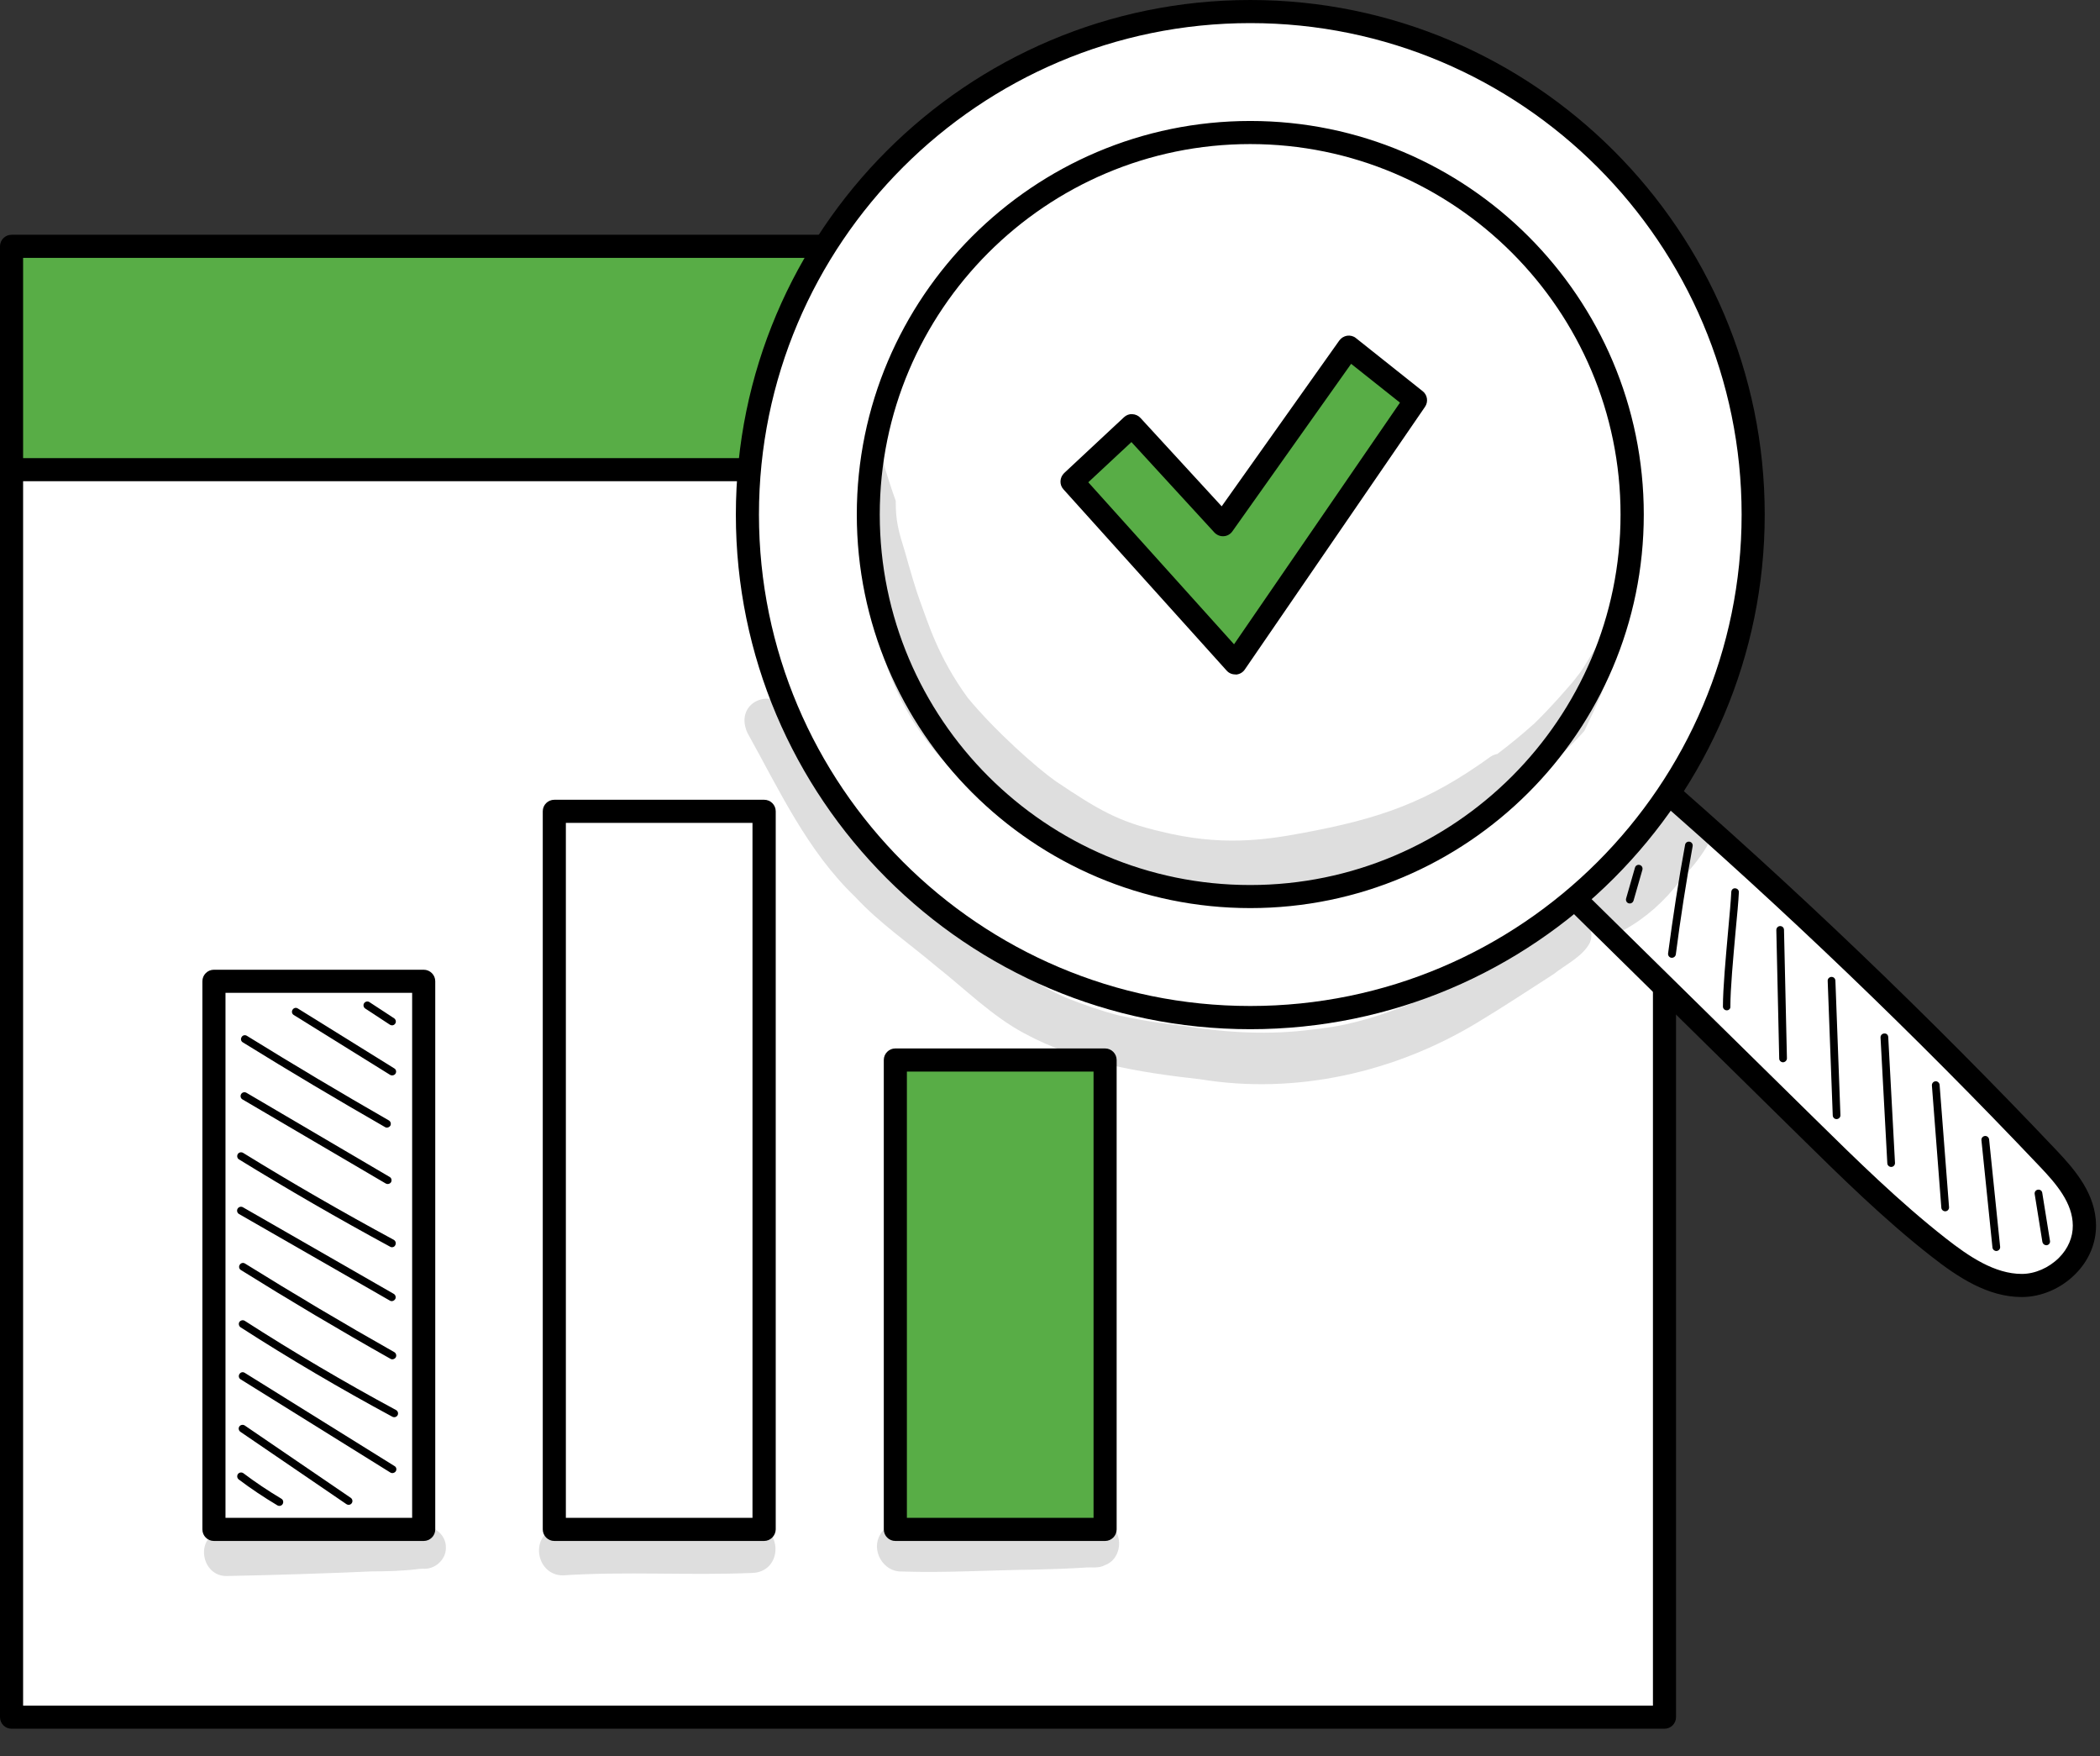 <svg width="61" height="51" viewBox="0 0 61 51" fill="none" xmlns="http://www.w3.org/2000/svg">
<rect x="0" y="0" width="61" height="51" fill="#333333" stroke="none"/>
<path d="M48.357 11.175H0.344V49.868H48.357V11.175Z" fill="white"/>
<path d="M48.349 50.204H0.335C0.15 50.204 0 50.053 0 49.868V11.175C0 10.99 0.15 10.84 0.335 10.84H48.349C48.534 10.84 48.685 10.99 48.685 11.175V49.868C48.685 50.053 48.534 50.204 48.349 50.204ZM0.671 49.533H48.014V11.511H0.671V49.533Z" fill="black"/>
<path d="M48.357 7.153H0.344V13.639H48.357V7.153Z" fill="#58ad46"/>
<path d="M48.349 13.975H0.335C0.15 13.975 0 13.825 0 13.639V7.153C0 6.968 0.15 6.818 0.335 6.818H48.349C48.534 6.818 48.685 6.968 48.685 7.153V13.639C48.685 13.825 48.534 13.975 48.349 13.975ZM0.671 13.304H48.014V7.489H0.671V13.304Z" fill="black"/>
<path d="M22.202 23.561H16.109V44.415H22.202V23.561Z" fill="white"/>
<path d="M22.194 44.751H16.101C15.916 44.751 15.766 44.6 15.766 44.415V23.561C15.766 23.376 15.916 23.226 16.101 23.226H22.198C22.383 23.226 22.533 23.376 22.533 23.561V44.415C22.529 44.6 22.379 44.751 22.194 44.751ZM16.437 44.08H21.858V23.897H16.437V44.08Z" fill="black"/>
<path d="M32.108 30.784H26.016V44.415H32.108V30.784Z" fill="#58ad46"/>
<path d="M32.1 44.751H26.007C25.822 44.751 25.672 44.6 25.672 44.415V30.784C25.672 30.599 25.822 30.448 26.007 30.448H32.1C32.285 30.448 32.436 30.599 32.436 30.784V44.415C32.436 44.6 32.285 44.751 32.1 44.751ZM26.343 44.08H31.765V31.119H26.343V44.08Z" fill="black"/>
<path d="M12.315 28.498H6.223V44.416H12.315V28.498Z" fill="white"/>
<path d="M12.307 44.751H6.214C6.029 44.751 5.879 44.601 5.879 44.416V28.497C5.879 28.312 6.029 28.162 6.214 28.162H12.307C12.492 28.162 12.643 28.312 12.643 28.497V44.416C12.643 44.601 12.492 44.751 12.307 44.751ZM6.55 44.08H11.972V28.833H6.55V44.08Z" fill="black"/>
<path d="M8.115 43.733C8.096 43.733 8.076 43.729 8.057 43.717C7.664 43.482 7.286 43.231 6.935 42.965C6.885 42.927 6.877 42.857 6.912 42.807C6.95 42.757 7.02 42.749 7.07 42.784C7.417 43.046 7.787 43.293 8.173 43.524C8.227 43.555 8.242 43.625 8.211 43.679C8.192 43.713 8.154 43.733 8.115 43.733Z" fill="black"/>
<path d="M10.126 43.702C10.103 43.702 10.084 43.694 10.064 43.683L6.983 41.581C6.933 41.546 6.918 41.477 6.952 41.427C6.987 41.377 7.056 41.365 7.107 41.396L10.188 43.498C10.238 43.532 10.253 43.602 10.219 43.652C10.199 43.683 10.165 43.702 10.126 43.702Z" fill="black"/>
<path d="M11.398 42.78C11.379 42.78 11.356 42.776 11.341 42.765L6.991 40.058C6.937 40.027 6.921 39.957 6.956 39.903C6.991 39.849 7.056 39.834 7.11 39.869L11.46 42.576C11.514 42.606 11.53 42.676 11.495 42.73C11.472 42.761 11.433 42.78 11.398 42.78Z" fill="black"/>
<path d="M11.454 41.157C11.434 41.157 11.419 41.153 11.4 41.145C9.892 40.332 8.407 39.46 6.988 38.546C6.938 38.511 6.923 38.442 6.953 38.392C6.988 38.342 7.058 38.326 7.108 38.357C8.523 39.267 10 40.139 11.504 40.949C11.558 40.979 11.577 41.045 11.55 41.099C11.531 41.134 11.492 41.157 11.454 41.157Z" fill="black"/>
<path d="M11.395 39.476C11.375 39.476 11.356 39.472 11.341 39.46C9.875 38.635 8.414 37.767 6.999 36.884C6.945 36.853 6.929 36.784 6.964 36.73C6.999 36.676 7.064 36.661 7.118 36.695C8.533 37.575 9.991 38.442 11.453 39.267C11.506 39.298 11.526 39.368 11.495 39.422C11.472 39.456 11.433 39.476 11.395 39.476Z" fill="black"/>
<path d="M11.379 37.786C11.359 37.786 11.34 37.783 11.325 37.771L6.944 35.257C6.89 35.226 6.871 35.157 6.901 35.103C6.932 35.049 7.002 35.029 7.056 35.06L11.436 37.574C11.49 37.605 11.51 37.675 11.479 37.729C11.452 37.767 11.417 37.786 11.379 37.786Z" fill="black"/>
<path d="M11.387 36.221C11.368 36.221 11.352 36.218 11.333 36.206C9.845 35.4 8.368 34.548 6.945 33.672C6.891 33.642 6.875 33.572 6.906 33.518C6.937 33.464 7.007 33.449 7.061 33.48C8.48 34.355 9.953 35.203 11.437 36.005C11.491 36.036 11.511 36.102 11.484 36.156C11.468 36.198 11.43 36.221 11.387 36.221Z" fill="black"/>
<path d="M11.261 34.385C11.242 34.385 11.223 34.381 11.203 34.369L7.043 31.928C6.989 31.897 6.973 31.828 7.004 31.774C7.035 31.72 7.104 31.705 7.158 31.735L11.319 34.18C11.373 34.211 11.389 34.281 11.358 34.334C11.338 34.365 11.3 34.385 11.261 34.385Z" fill="black"/>
<path d="M11.237 32.747C11.218 32.747 11.199 32.743 11.183 32.731C9.799 31.937 8.411 31.112 7.053 30.271C6.999 30.24 6.984 30.171 7.019 30.117C7.049 30.063 7.119 30.047 7.173 30.082C8.526 30.919 9.911 31.744 11.295 32.538C11.349 32.569 11.368 32.639 11.338 32.693C11.314 32.727 11.276 32.747 11.237 32.747Z" fill="black"/>
<path d="M11.391 31.231C11.372 31.231 11.349 31.227 11.333 31.216L8.534 29.477C8.48 29.446 8.464 29.376 8.499 29.322C8.534 29.268 8.599 29.253 8.653 29.288L11.453 31.027C11.507 31.058 11.522 31.127 11.488 31.181C11.468 31.212 11.43 31.231 11.391 31.231Z" fill="black"/>
<path d="M11.387 29.777C11.368 29.777 11.345 29.77 11.325 29.758L10.608 29.288C10.558 29.253 10.543 29.184 10.577 29.134C10.612 29.083 10.681 29.068 10.732 29.103L11.449 29.573C11.499 29.608 11.514 29.677 11.48 29.727C11.46 29.758 11.426 29.777 11.387 29.777Z" fill="black"/>
<path d="M45.465 25.822C47.806 28.128 50.15 30.43 52.491 32.736C53.729 33.955 54.967 35.173 56.316 36.23C57.045 36.8 57.851 37.336 58.738 37.336C59.621 37.336 60.562 36.592 60.554 35.59C60.55 34.811 60.01 34.182 59.505 33.65C55.776 29.717 51.878 25.988 47.829 22.479C47.092 23.566 46.348 24.653 45.465 25.822Z" fill="white"/>
<path d="M58.73 37.667C57.742 37.667 56.883 37.1 56.1 36.487C54.734 35.419 53.47 34.174 52.247 32.97L45.221 26.056C45.102 25.937 45.086 25.748 45.19 25.613C46.066 24.452 46.818 23.353 47.547 22.289C47.601 22.208 47.685 22.158 47.782 22.142C47.878 22.131 47.975 22.158 48.044 22.219C52.085 25.721 56.023 29.488 59.744 33.414C60.291 33.992 60.877 34.683 60.885 35.581C60.889 36.102 60.677 36.607 60.288 36.996C59.871 37.42 59.289 37.667 58.73 37.667ZM45.9 25.786L52.718 32.492C53.929 33.684 55.182 34.914 56.516 35.959C57.203 36.499 57.947 36.996 58.73 36.996C59.111 36.996 59.516 36.819 59.809 36.526C60.072 36.264 60.214 35.928 60.21 35.589C60.206 34.937 59.736 34.386 59.254 33.88C55.633 30.063 51.812 26.396 47.886 22.979C47.273 23.881 46.629 24.811 45.9 25.786Z" fill="black"/>
<path d="M36.326 0.336C28.259 0.336 21.719 6.876 21.719 14.943C21.719 23.01 28.259 29.55 36.326 29.55C44.393 29.55 50.933 23.01 50.933 14.943C50.933 6.876 44.393 0.336 36.326 0.336ZM36.326 26.038C30.198 26.038 25.232 21.071 25.232 14.943C25.232 8.816 30.198 3.849 36.326 3.849C42.453 3.849 47.42 8.816 47.42 14.943C47.42 21.071 42.453 26.038 36.326 26.038ZM36.326 26.038C30.198 26.038 25.232 21.071 25.232 14.943C25.232 8.816 30.198 3.849 36.326 3.849C42.453 3.849 47.42 8.816 47.42 14.943C47.42 21.071 42.453 26.038 36.326 26.038Z" fill="white"/>
<path d="M36.318 29.889C28.077 29.889 21.375 23.187 21.375 14.947C21.375 6.706 28.077 0 36.318 0C44.558 0 51.261 6.702 51.261 14.943C51.261 23.183 44.555 29.889 36.318 29.889ZM36.318 0.671C28.447 0.671 22.046 7.072 22.046 14.943C22.046 22.813 28.447 29.215 36.318 29.215C44.188 29.215 50.59 22.813 50.59 14.943C50.59 7.072 44.188 0.671 36.318 0.671ZM36.318 26.372C30.017 26.372 24.888 21.244 24.888 14.943C24.888 8.642 30.013 3.513 36.318 3.513C42.623 3.513 47.748 8.642 47.748 14.943C47.748 21.244 42.619 26.372 36.318 26.372ZM25.555 14.943C25.555 20.878 30.383 25.702 36.314 25.702C42.245 25.702 47.073 20.874 47.073 14.943C47.073 9.012 42.245 4.184 36.314 4.184C30.383 4.184 25.555 9.012 25.555 14.943Z" fill="black"/>
<path d="M47.342 26.238C47.331 26.238 47.323 26.238 47.311 26.234C47.253 26.219 47.219 26.157 47.234 26.095L47.492 25.197C47.508 25.139 47.57 25.101 47.631 25.12C47.689 25.135 47.724 25.197 47.708 25.259L47.45 26.157C47.435 26.207 47.388 26.238 47.342 26.238Z" fill="black"/>
<path d="M48.566 27.815C48.562 27.815 48.554 27.815 48.55 27.815C48.489 27.807 48.446 27.749 48.454 27.688C48.593 26.639 48.755 25.574 48.948 24.533C48.959 24.471 49.017 24.433 49.079 24.444C49.14 24.456 49.179 24.514 49.167 24.576C48.978 25.617 48.813 26.673 48.678 27.722C48.67 27.772 48.624 27.815 48.566 27.815Z" fill="black"/>
<path d="M50.159 29.341C50.097 29.341 50.047 29.291 50.047 29.23C50.047 28.705 50.128 27.822 50.197 27.043C50.24 26.569 50.278 26.16 50.29 25.902C50.294 25.84 50.34 25.79 50.406 25.798C50.467 25.802 50.514 25.852 50.51 25.913C50.498 26.176 50.459 26.588 50.413 27.066C50.344 27.841 50.263 28.717 50.263 29.233C50.27 29.291 50.22 29.341 50.159 29.341Z" fill="black"/>
<path d="M51.794 30.85C51.733 30.85 51.682 30.8 51.682 30.742L51.598 27.009C51.598 26.948 51.644 26.897 51.706 26.894C51.775 26.894 51.818 26.94 51.821 27.002L51.906 30.734C51.906 30.796 51.856 30.846 51.794 30.85Z" fill="black"/>
<path d="M53.348 32.5C53.287 32.5 53.24 32.454 53.237 32.392L53.09 28.486C53.086 28.424 53.136 28.374 53.198 28.37C53.264 28.37 53.31 28.416 53.314 28.478L53.46 32.384C53.464 32.446 53.414 32.496 53.352 32.5H53.348Z" fill="black"/>
<path d="M54.934 33.889C54.876 33.889 54.826 33.843 54.822 33.785L54.625 30.133C54.621 30.071 54.668 30.017 54.729 30.014C54.803 30.006 54.845 30.056 54.849 30.118L55.045 33.769C55.049 33.831 55.003 33.885 54.941 33.889C54.938 33.889 54.938 33.889 54.934 33.889Z" fill="black"/>
<path d="M56.503 35.177C56.445 35.177 56.395 35.131 56.391 35.073L56.117 31.522C56.114 31.46 56.16 31.406 56.221 31.402C56.276 31.394 56.337 31.445 56.341 31.506L56.615 35.058C56.619 35.12 56.572 35.173 56.511 35.177C56.507 35.177 56.503 35.177 56.503 35.177Z" fill="black"/>
<path d="M57.987 36.33C57.93 36.33 57.883 36.287 57.876 36.229L57.556 33.114C57.548 33.052 57.594 32.998 57.656 32.99C57.714 32.982 57.772 33.029 57.779 33.09L58.099 36.206C58.107 36.268 58.061 36.322 57.999 36.33C57.995 36.33 57.991 36.33 57.987 36.33Z" fill="black"/>
<path d="M59.439 36.162C59.385 36.162 59.339 36.124 59.327 36.07L59.103 34.678C59.092 34.616 59.134 34.558 59.196 34.55C59.258 34.539 59.316 34.581 59.323 34.643L59.547 36.035C59.559 36.097 59.516 36.154 59.454 36.162C59.45 36.162 59.443 36.162 59.439 36.162Z" fill="black"/>
<g opacity="0.129">
<path d="M46.65 18.479C46.283 18.787 46.114 19.289 45.801 19.655C45.743 19.759 44.995 20.604 44.571 21.009C44.205 21.336 43.854 21.625 43.495 21.895C43.434 21.907 43.368 21.93 43.306 21.969C41.478 23.291 40.11 23.773 37.8 24.198C36.705 24.402 35.44 24.576 33.716 24.147C32.505 23.866 31.923 23.534 30.658 22.682C30.122 22.304 28.927 21.251 28.113 20.268C27.238 19.073 26.941 18.028 26.759 17.553C26.578 17.064 26.439 16.562 26.297 16.061C26.085 15.375 26.019 15.132 26.019 14.546C25.884 14.171 25.765 13.797 25.653 13.416C25.545 13.366 25.425 13.342 25.306 13.35C25.109 14.858 25.14 16.373 25.329 17.877C25.657 19.177 26.061 20.584 27.307 21.984C28.31 23.091 29 23.473 29.432 23.827C30.438 24.552 31.51 25.216 32.694 25.601C33.342 25.79 34.017 25.867 34.684 25.948C34.688 25.948 34.692 25.948 34.696 25.952C35.424 26.083 36.165 26.087 36.897 26.006C37.472 25.96 38.027 25.79 38.583 25.64C39.736 25.358 40.885 25.003 41.937 24.448C42.365 24.186 42.512 24.082 42.712 23.931C44.004 23.125 45.339 22.007 46.021 21.228C46.199 20.862 46.372 20.492 46.53 20.118C46.731 19.559 46.935 18.999 47.132 18.44C46.981 18.382 46.8 18.386 46.65 18.479Z" fill="black"/>
</g>
<g opacity="0.129">
<path d="M38.311 29.873C38.315 29.873 38.284 29.877 38.211 29.885C38.222 29.885 38.234 29.881 38.246 29.881C38.265 29.881 38.288 29.877 38.311 29.873Z" fill="black"/>
</g>
<g opacity="0.129">
<path d="M49.034 23.245C48.479 23.087 48.105 23.473 47.831 23.897C47.819 23.913 47.808 23.924 47.792 23.943C47.306 24.51 47.171 24.46 46.369 25.185C46.365 25.189 46.362 25.189 46.358 25.193C46.2 25.305 46.011 25.382 45.91 25.555C45.641 25.891 45.648 26.276 45.81 26.581C45.482 26.465 45.201 26.712 44.95 26.928C44.784 27.048 44.329 27.368 44.241 27.41C43.327 27.981 41.48 28.98 41.056 29.118C40.196 29.462 39.309 29.759 38.383 29.866C38.453 29.859 38.526 29.847 38.576 29.84C38.487 29.851 38.395 29.863 38.306 29.878C38.302 29.878 38.279 29.882 38.24 29.886C38.213 29.89 38.183 29.893 38.156 29.897C38.175 29.893 38.19 29.893 38.206 29.89C38.183 29.893 38.16 29.893 38.133 29.897C36.898 30.063 35.653 29.994 34.427 29.801C33.887 29.724 33.428 29.693 32.51 29.492C31.997 29.361 31.496 29.184 31.006 28.991C30.998 28.987 30.995 28.987 30.987 28.983C30.979 28.98 30.975 28.98 30.968 28.976C30.937 28.96 30.906 28.949 30.871 28.933C29.687 28.39 29.371 27.954 28.253 27.075C27.378 26.33 26.861 26.087 25.901 25.17C24.562 23.932 23.984 22.621 22.978 20.828C22.611 19.852 21.281 20.326 21.709 21.279C22.634 22.941 23.444 24.707 24.84 26.045C25.546 26.808 26.41 27.398 27.2 28.066C28.037 28.725 28.8 29.496 29.745 30.005C31.326 30.861 33.1 31.147 34.866 31.343C37.639 31.798 40.512 31.147 42.906 29.701C43.658 29.25 44.387 28.764 45.124 28.293C45.475 28.015 45.957 27.788 46.173 27.395C46.234 27.271 46.238 27.133 46.203 27.005C46.481 27.171 46.84 27.206 47.179 27.005C47.815 26.654 48.363 26.157 48.803 25.578C49.084 25.27 49.358 24.95 49.574 24.591C49.886 24.086 49.597 23.392 49.034 23.245Z" fill="black"/>
</g>
<path d="M32.888 12.364L31.148 13.987L35.888 19.251L41.128 11.623L39.185 10.081L35.529 15.237L32.888 12.364Z" fill="#58ad46"/>
<path d="M35.881 19.586C35.784 19.586 35.696 19.548 35.63 19.474L30.891 14.211C30.767 14.076 30.779 13.867 30.91 13.74L32.649 12.117C32.715 12.055 32.803 12.02 32.892 12.028C32.981 12.032 33.066 12.07 33.127 12.136L35.487 14.704L38.904 9.888C38.958 9.815 39.039 9.764 39.132 9.749C39.224 9.737 39.317 9.761 39.386 9.818L41.326 11.361C41.465 11.469 41.492 11.669 41.395 11.812L36.158 19.444C36.101 19.528 36.008 19.582 35.904 19.59C35.896 19.586 35.889 19.586 35.881 19.586ZM31.612 14.006L35.846 18.711L40.666 11.693L39.247 10.566L35.796 15.433C35.738 15.514 35.645 15.568 35.545 15.572C35.441 15.579 35.345 15.537 35.275 15.464L32.865 12.838L31.612 14.006Z" fill="black"/>
<g opacity="0.129">
<path d="M11.949 44.366C11.976 44.362 12.003 44.358 12.03 44.354C12.003 44.358 11.969 44.362 11.949 44.366Z" fill="black"/>
</g>
<g opacity="0.129">
<path d="M12.246 44.331C12.223 44.331 12.184 44.335 12.13 44.343C12.119 44.343 12.107 44.346 12.096 44.346C12.092 44.346 12.084 44.346 12.073 44.35C12.061 44.35 12.053 44.354 12.042 44.354C12.057 44.35 12.069 44.35 12.08 44.35C12.038 44.354 11.995 44.362 11.957 44.366C11.957 44.366 11.957 44.366 11.961 44.366C11.953 44.366 11.945 44.37 11.938 44.37C11.783 44.277 11.587 44.235 11.375 44.269C10.283 44.277 9.192 44.35 8.105 44.393C7.518 44.428 6.898 44.339 6.331 44.485C5.66 44.736 5.876 45.785 6.589 45.769C7.993 45.742 9.396 45.696 10.804 45.635C11.016 45.635 11.224 45.631 11.436 45.623C11.483 45.623 11.525 45.619 11.571 45.615C11.795 45.604 12.015 45.588 12.235 45.553C12.181 45.561 12.127 45.569 12.073 45.577C12.119 45.569 12.158 45.565 12.184 45.561C12.177 45.561 12.173 45.561 12.165 45.565C12.204 45.561 12.242 45.557 12.281 45.557C12.624 45.588 12.96 45.299 12.952 44.944C12.96 44.574 12.601 44.281 12.246 44.331Z" fill="black"/>
</g>
<g opacity="0.129">
<path d="M21.837 44.284C21.424 44.323 21.015 44.269 20.607 44.257C19.781 44.288 18.952 44.277 18.127 44.292C17.452 44.361 16.739 44.23 16.083 44.4C15.378 44.67 15.601 45.757 16.353 45.75C18.181 45.63 20.013 45.757 21.841 45.68C22.755 45.661 22.755 44.311 21.837 44.284Z" fill="black"/>
</g>
<g opacity="0.129">
<path d="M32.313 44.354C31.881 43.972 31.16 44.219 30.624 44.196C29.505 44.23 28.387 44.319 27.265 44.265C26.987 44.257 26.706 44.257 26.428 44.23C26.347 44.215 26.1 44.18 26 44.226C25.823 44.288 25.665 44.388 25.572 44.558C25.287 45.013 25.653 45.657 26.193 45.638C27.462 45.68 28.738 45.599 30.007 45.584C30.5 45.572 30.994 45.557 31.488 45.526C31.688 45.503 31.908 45.557 32.089 45.456C32.536 45.306 32.648 44.666 32.313 44.354Z" fill="black"/>
</g>
</svg>
